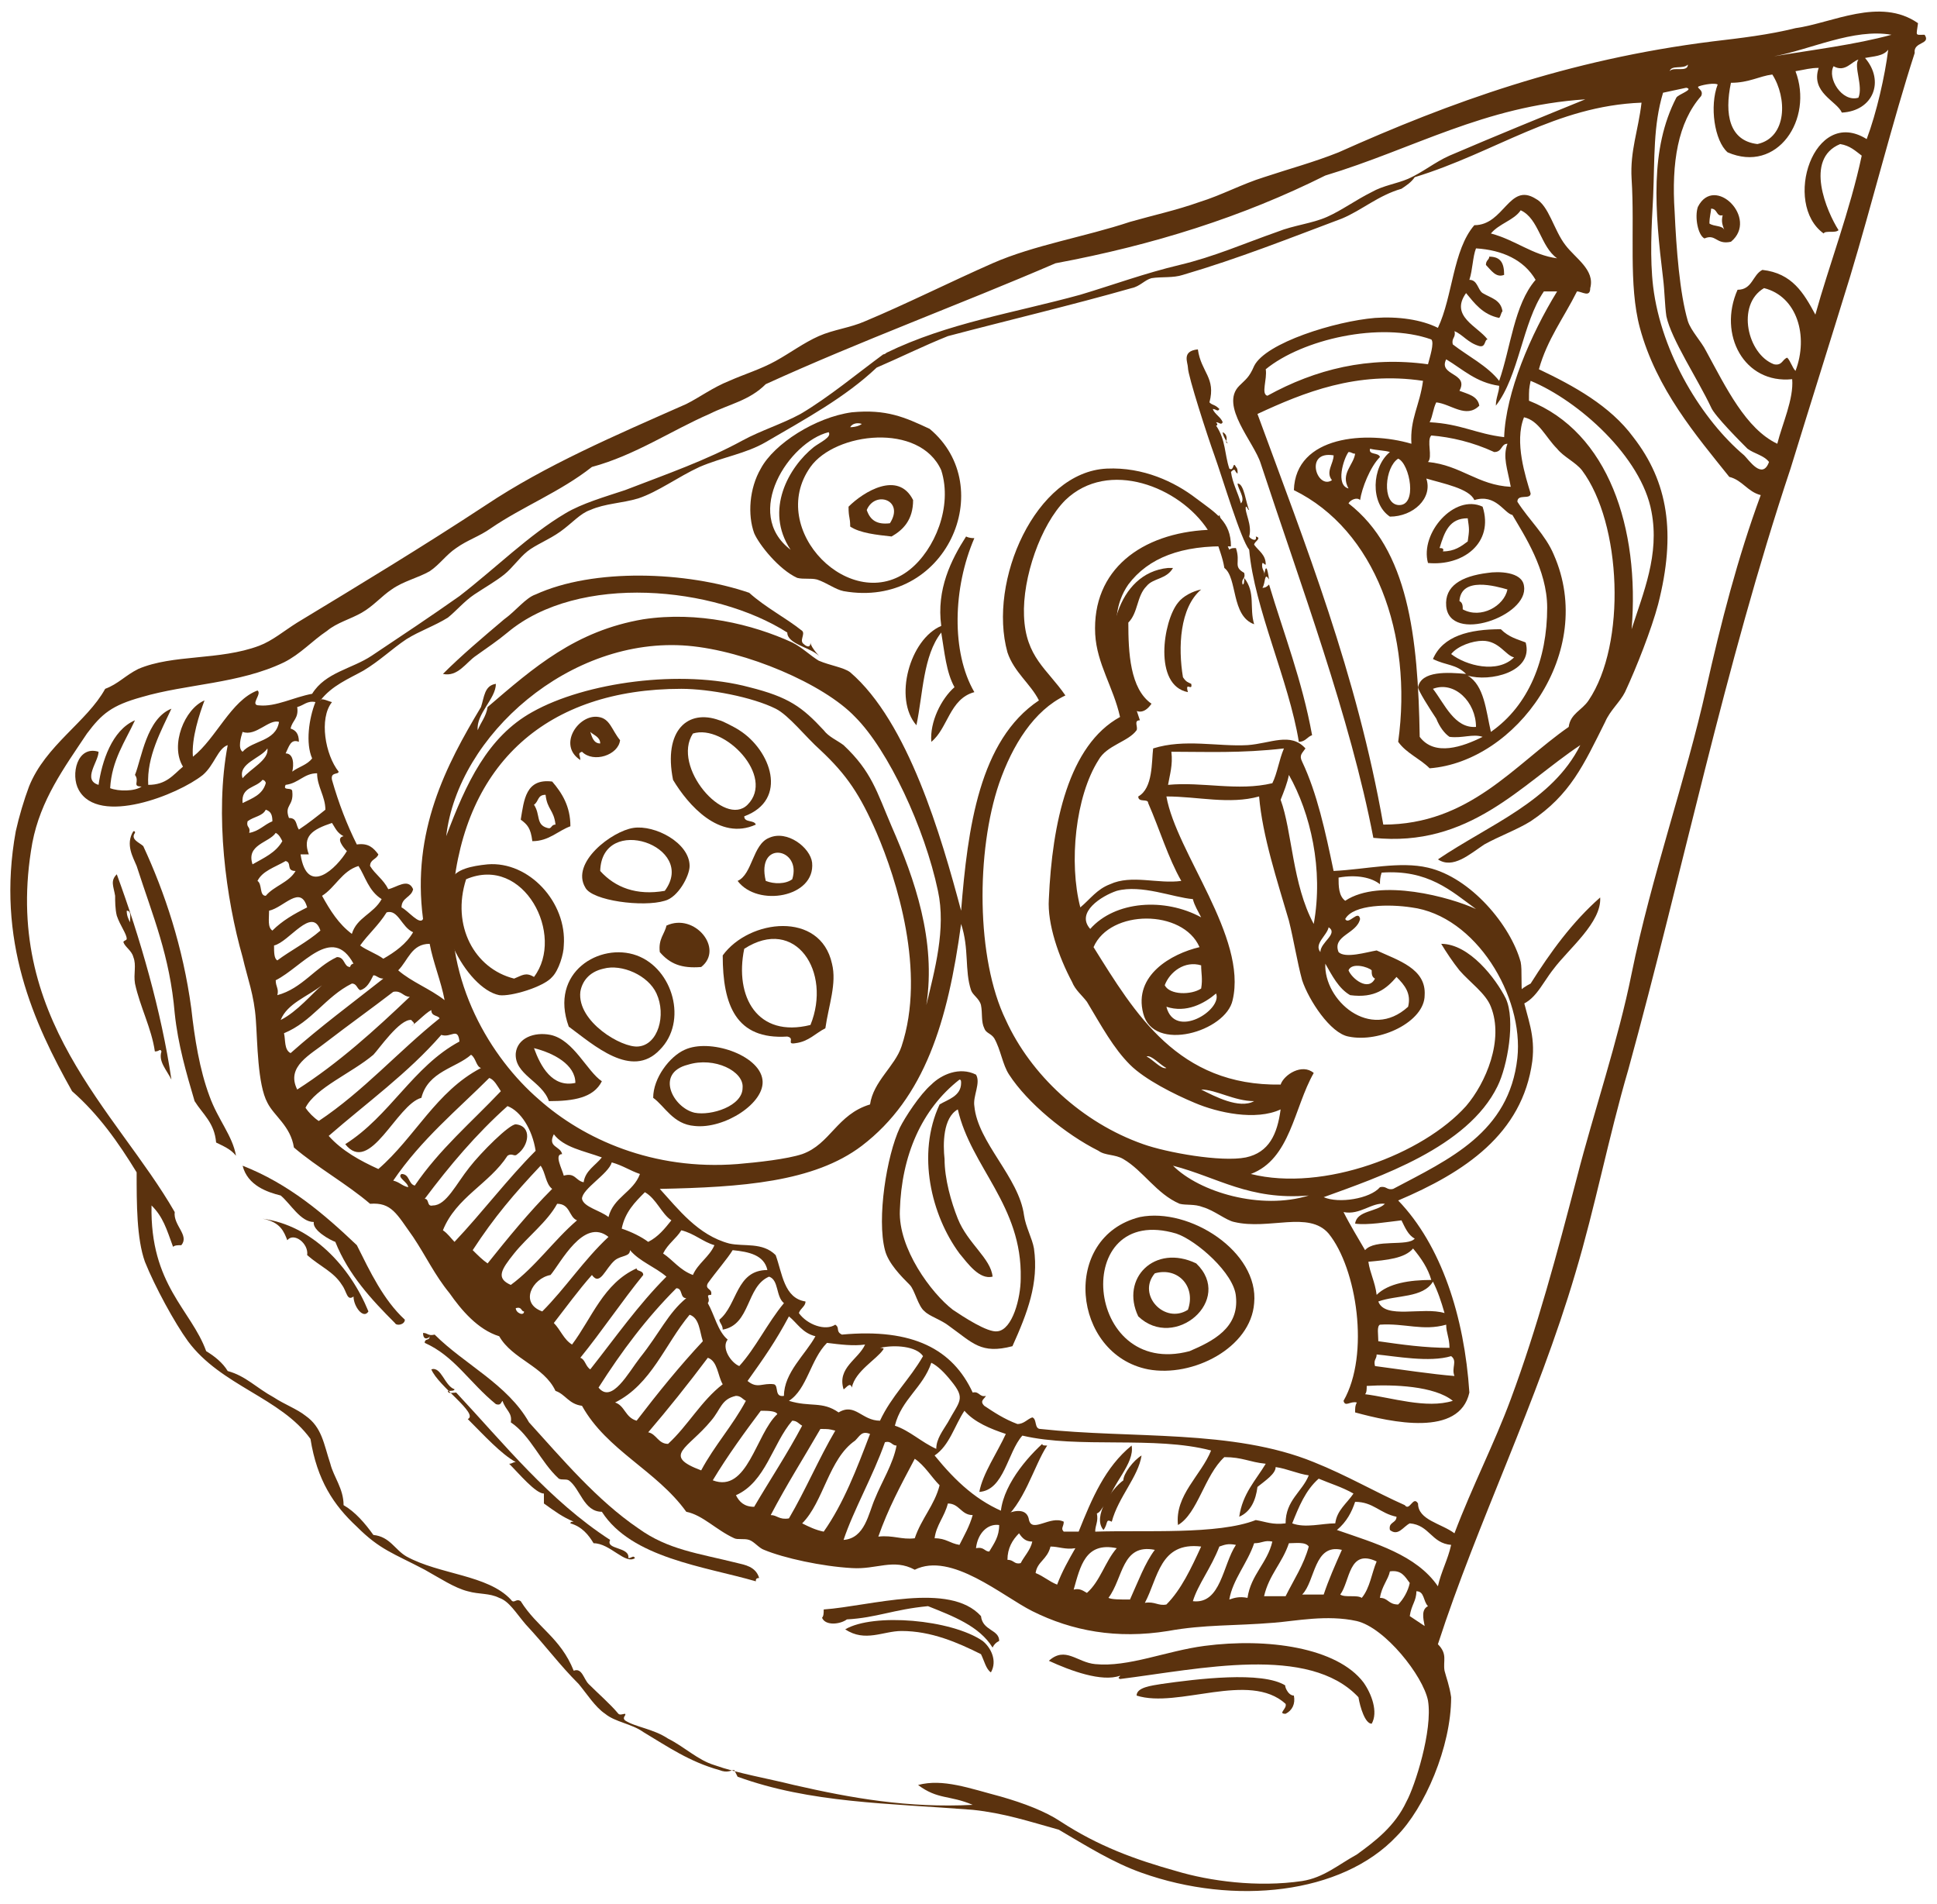 <svg width="117" height="115" viewBox="0 0 117 115" fill="none" xmlns="http://www.w3.org/2000/svg">
<path fill-rule="evenodd" clip-rule="evenodd" d="M14.654 70.4C17.454 71.5 19.554 73.3 21.554 75.2C22.354 76.8 23.154 78.5 24.454 79.7C24.454 80 23.954 80.1 23.854 79.9C22.454 78.5 21.054 77 20.254 75C19.954 74.9 18.854 74.3 18.954 73.8C18.154 73.8 17.554 72.7 16.954 72.2C16.154 72 14.954 71.6 14.654 70.4Z" fill="#5B320E"/>
<path fill-rule="evenodd" clip-rule="evenodd" d="M21.354 78.3C20.954 78.6 20.954 78 20.654 77.6C20.154 76.8 19.354 76.5 18.554 75.8C18.654 75.1 17.754 74.4 17.354 74.9C17.154 74.4 16.954 73.8 15.854 73.6C18.854 74 21.154 76.5 22.254 79.2C21.954 79.7 21.354 78.9 21.354 78.3Z" fill="#5B320E"/>
<path fill-rule="evenodd" clip-rule="evenodd" d="M26.054 82.7C26.654 82.5 26.854 83.7 27.454 83.9C27.454 84 27.254 84 27.054 84C27.054 84.2 27.354 84.1 27.554 84.1C30.454 87.2 33.154 90.6 36.854 93C36.554 93.6 38.054 93.4 37.954 94.1C38.154 94.1 38.254 93.9 38.354 94.1C37.754 94.5 36.854 93.2 35.854 93.2C35.554 92.7 35.154 92.2 34.454 92C34.454 91.9 34.554 91.9 34.654 91.9C33.954 91.6 33.554 91.3 32.854 90.8C32.854 90.6 32.854 90.4 32.854 90.2C32.354 90.2 31.354 89 30.754 88.4C30.954 88.4 30.954 88.3 31.154 88.3C30.254 87.8 29.254 86.7 28.254 85.7C28.954 85.4 26.454 83.7 26.054 82.7Z" fill="#5B320E"/>
<path fill-rule="evenodd" clip-rule="evenodd" d="M63.354 100.3C64.354 99.4 65.054 100.4 66.154 100.5C68.154 100.7 70.454 99.7 72.754 99.4C76.554 98.9 80.754 99.5 82.354 101.6C82.854 102.3 83.254 103.4 82.854 104.1C82.454 104.1 82.154 103.1 82.054 102.5C79.054 99.3 72.454 100.8 67.654 101.4C67.454 101.3 67.654 101.3 67.654 101.2C66.554 101.6 64.654 100.9 63.354 100.3Z" fill="#5B320E"/>
<path fill-rule="evenodd" clip-rule="evenodd" d="M96.054 17.4C96.054 18 95.554 17.6 95.254 17.6C94.454 19.2 93.454 20.5 92.954 22.3C95.054 23.3 97.254 24.5 98.654 26.4C100.754 29.1 101.254 32.2 100.154 36.5C99.754 38 98.854 40.3 98.154 41.8C97.854 42.4 97.254 42.9 96.954 43.6C95.654 46.2 94.854 48 92.454 49.6C91.654 50.1 90.554 50.5 89.654 51C88.754 51.6 87.754 52.5 86.854 51.9C89.954 49.8 93.754 48.4 95.454 45C91.854 47.4 88.754 51.2 82.954 50.6C81.554 43.3 78.554 35.3 76.154 28C75.754 26.7 73.654 24.5 74.854 23.3C75.254 22.9 75.454 22.8 75.754 22.1C76.454 20.7 80.654 19.4 83.054 19.2C84.454 19.1 85.854 19.3 86.854 19.8C87.754 17.9 87.754 15.1 89.054 13.6C90.854 13.6 91.154 11 92.754 12C93.554 12.4 93.854 13.9 94.554 14.8C95.154 15.6 96.354 16.3 96.054 17.4ZM94.054 15.6C93.054 14.9 92.954 13.2 91.854 12.7C91.454 13.3 90.554 13.5 90.054 14.1C91.554 14.5 92.554 15.4 94.054 15.6ZM89.154 15C88.954 15.5 88.954 16.3 88.754 16.9C89.254 16.9 89.254 17.5 89.554 17.7C90.054 18 90.654 18.1 90.754 18.8C90.654 18.9 90.654 19.1 90.554 19.2C89.554 19 89.054 18.3 88.554 17.7C87.554 19.1 89.254 19.7 89.854 20.5C89.654 20.5 89.754 21 89.354 20.9C88.654 20.7 88.354 20.2 87.854 20C87.954 20.4 87.654 20.4 87.754 20.8C88.654 21.5 89.854 22.1 90.554 23C91.254 21 91.454 18.4 92.754 16.9C92.054 15.7 90.754 15.1 89.154 15ZM93.254 17.6C91.954 19.5 91.754 22.7 90.354 24.5C90.354 24 90.554 23.7 90.554 23.3C89.154 23.1 88.354 22.3 87.354 21.7C86.854 22.7 88.754 22.5 88.154 23.6C88.654 23.8 89.254 23.9 89.354 24.5C88.554 25.3 87.654 24.4 86.754 24.3C86.554 24.7 86.554 25.1 86.354 25.5C88.254 25.6 89.154 26.2 90.854 26.4C90.954 23.7 92.454 20.2 94.054 17.6C93.754 17.6 93.454 17.6 93.254 17.6ZM76.454 22.3C76.554 22.9 76.154 23.8 76.554 23.9C79.454 22.3 82.654 21.5 86.254 22C86.354 21.6 86.654 20.7 86.454 20.5C83.354 19.4 78.654 20.5 76.454 22.3ZM75.954 25C78.854 32.9 81.954 40.7 83.554 49.8C88.754 49.8 91.454 46.2 94.754 43.9C94.854 43.1 95.554 42.9 95.954 42.3C98.254 38.9 97.954 31.6 95.554 28.4C95.154 27.9 94.454 27.6 94.054 27.1C93.354 26.4 92.954 25.4 92.054 25.2C91.454 26.7 92.154 28.8 92.454 29.8C92.454 30.2 91.654 29.8 91.654 30.3C92.354 31.4 93.354 32.3 93.854 33.5C96.454 39.4 91.554 46 86.354 46.4C85.754 45.8 84.954 45.5 84.454 44.8C85.354 38.3 83.054 32 78.154 29.6C78.254 26.3 82.554 26 85.254 26.8C85.154 25.3 85.754 24.5 85.954 23C81.954 22.4 78.754 23.7 75.954 25ZM99.754 30.9C99.154 27.6 95.354 24.2 92.454 23C92.354 23.5 92.354 23.5 92.354 24.2C97.154 26.1 99.054 31.9 98.554 38C99.254 35.8 100.254 33.5 99.754 30.9ZM86.454 26.3C86.154 26.6 86.554 27.6 86.254 27.9C88.254 28.1 89.254 29.3 91.254 29.4C91.054 28.3 90.754 27.6 91.054 26.8C90.654 26.8 90.754 27.3 90.254 27.3C88.954 26.7 87.654 26.4 86.454 26.3ZM93.454 36.7C93.454 34.4 92.054 32.3 91.354 31.1C90.854 31 90.354 29.8 89.054 30.2C88.754 29.5 87.154 29.2 86.154 28.9C86.554 30.1 85.354 31.2 83.954 31.2C82.754 30.4 82.854 28.2 83.954 27.3C83.654 27.2 83.154 27.2 82.754 27.1C82.654 27.5 83.254 27.3 83.354 27.6C82.754 28.2 82.254 29.5 82.154 30.2C81.954 30 81.554 30.2 81.454 30.4C85.054 33.2 85.654 38.4 85.754 44.5C86.654 45.7 88.354 45.1 89.554 44.5C88.954 44.3 88.354 44.6 87.554 44.5C87.254 44.3 86.954 43.9 86.754 43.4C86.354 42.8 85.654 41.7 85.654 41.5C85.854 40.5 87.454 40.6 88.554 40.7C87.954 40.1 87.354 40.2 86.554 39.8C87.154 38.4 88.754 38 90.654 38C91.154 38.5 91.654 38.6 92.154 38.8C92.654 40.6 89.954 41.2 88.654 40.8C89.654 41.4 89.754 42.9 90.054 44.2C92.354 42.6 93.454 39.8 93.454 36.7ZM81.454 29.5C80.954 28.6 81.754 28.1 81.854 27.4C81.654 27.4 81.654 27.3 81.454 27.3C81.154 27.7 80.654 29.3 81.454 29.5ZM80.454 29C80.054 28.5 80.554 28 80.554 27.5C78.754 27.2 79.554 29.6 80.454 29ZM84.454 30.5C85.654 30.6 85.154 28 84.454 27.7C83.654 28.2 83.454 30.4 84.454 30.5ZM89.554 38.7C88.954 38.7 88.054 39 87.654 39.5C88.554 40.2 90.454 40.7 91.454 39.7C90.954 39.6 90.554 38.7 89.554 38.7ZM86.554 41.6C87.254 42.5 87.854 44 89.154 43.9C89.154 42.4 87.854 41.1 86.554 41.6Z" fill="#5B320E"/>
<path fill-rule="evenodd" clip-rule="evenodd" d="M56.154 25.9C60.354 29.4 57.154 36.8 50.954 35.7C50.454 35.6 49.954 35.2 49.354 35C48.954 34.9 48.554 35 48.154 34.9C47.054 34.4 45.854 32.9 45.554 32.2C45.154 31.1 45.254 29.5 45.954 28.3C46.754 26.8 49.254 25.2 51.454 24.9C53.554 24.7 54.654 25.2 56.154 25.9ZM51.354 25.8C51.654 25.8 51.954 25.7 52.054 25.6C51.754 25.5 51.454 25.6 51.354 25.8ZM47.754 33.2C46.154 30.8 47.654 28.2 49.154 27C49.554 26.7 50.254 26.4 50.054 26.1C47.654 26.7 44.854 31 47.754 33.2ZM48.954 28.2C46.254 32 51.454 37.2 54.954 34.4C56.454 33.2 57.554 30.6 56.854 28.4C55.554 25.5 50.454 26.1 48.954 28.2Z" fill="#5B320E"/>
<path fill-rule="evenodd" clip-rule="evenodd" d="M8.054 50.2C8.154 50.2 8.154 50.2 8.154 50.3C7.854 50.7 8.454 50.9 8.654 51.1C9.954 53.9 11.054 57.2 11.554 60.9C11.754 62.7 12.054 64.6 12.654 66.2C13.154 67.6 14.054 68.6 14.254 69.8C13.954 69.4 13.454 69.2 13.054 69C12.954 67.8 12.254 67.3 11.754 66.5C11.254 64.8 10.754 63.1 10.554 61.2C10.254 57.7 9.254 55.4 8.254 52.3C8.054 51.8 7.554 51 8.054 50.2Z" fill="#5B320E"/>
<path fill-rule="evenodd" clip-rule="evenodd" d="M115.853 1.4C115.753 2.2 115.653 2.1 116.253 2.1C116.653 2.7 115.553 2.5 115.653 3.2C114.353 7.2 113.053 12.4 111.753 16.7C110.553 20.6 109.353 24.4 108.153 28.3C104.153 40.3 101.653 52.6 98.353 64.6C97.153 68.7 96.353 72.9 95.153 76.9C92.853 84.7 89.254 91.9 86.853 99.3C87.454 99.9 87.153 100.3 87.254 100.9C87.353 101.3 87.553 101.8 87.653 102.5C87.653 105.5 86.053 109.2 84.353 110.9C81.053 114.4 74.553 115.1 68.954 113.1C67.254 112.5 65.653 111.5 63.953 110.5C62.154 110 60.654 109.5 58.754 109.3C53.654 108.9 48.953 108.9 44.553 107.3L44.353 106.9C44.154 106.9 43.953 107.1 43.453 106.9C41.654 106.4 40.353 105.5 38.853 104.6C38.154 104.1 37.154 104 36.553 103.5C35.953 103.1 35.453 102.3 34.953 101.7C33.754 100.5 33.053 99.5 31.753 98.1C31.154 97.4 30.753 96.7 30.154 96.5C29.553 96.2 28.953 96.3 28.253 96.1C27.453 95.9 26.553 95.3 25.654 94.8C23.753 93.8 22.953 93.6 21.553 92.2C20.154 90.9 19.154 89.4 18.753 86.9C16.953 84.4 13.354 83.7 11.354 81C10.553 79.9 9.353 77.7 8.753 76.2C8.253 74.8 8.253 72.7 8.253 70.8C7.153 69 5.953 67.3 4.353 65.9C2.053 61.8 -0.247 56.8 0.953 50.2C1.153 49.3 1.453 48.3 1.753 47.5C2.753 45 5.253 43.6 6.353 41.6C7.153 41.3 7.553 40.8 8.353 40.4C10.454 39.5 13.254 39.9 15.653 39C16.453 38.7 17.154 38.1 17.953 37.6C21.753 35.3 25.553 33 29.354 30.5C32.953 28.1 37.154 26.3 41.453 24.4C42.254 24 43.053 23.4 44.053 23C44.953 22.6 45.953 22.3 46.853 21.8C47.754 21.3 48.553 20.7 49.453 20.3C50.353 19.9 51.353 19.8 52.254 19.4C54.654 18.4 57.453 17 59.953 15.9C62.453 14.8 65.553 14.3 68.254 13.4C69.653 13 71.053 12.7 72.454 12.2C73.754 11.8 75.053 11.1 76.353 10.7C77.853 10.2 79.353 9.8 80.853 9.2C87.553 6.2 94.653 3.6 103.453 2.5C105.153 2.3 106.853 2.1 108.453 1.7C110.653 1.4 113.553 -0.2 115.853 1.4ZM80.053 10.6C75.053 13.1 69.653 14.8 63.754 15.9C57.953 18.4 51.953 20.6 46.254 23.2C45.254 24.2 44.053 24.4 42.853 25C40.553 26 38.353 27.5 35.754 28.2C33.853 29.7 31.553 30.6 29.654 31.9C28.953 32.4 28.253 32.6 27.553 33.1C26.953 33.5 26.553 34.1 25.953 34.5C25.253 34.9 24.354 35.1 23.654 35.6C23.053 36 22.553 36.6 21.854 37C21.154 37.4 20.354 37.6 19.753 38.1C18.854 38.7 18.154 39.5 17.154 40C14.454 41.3 11.254 41.3 8.553 42.1C6.753 42.6 6.153 43.1 5.253 44.3C3.853 46.4 2.453 48.3 1.953 50.9C0.053 61.5 7.053 67.1 10.553 73.2C10.454 74 11.454 74.6 10.954 75.2C10.754 75.2 10.553 75.2 10.454 75.3C10.053 74.2 9.853 73.5 9.153 72.8C9.053 77.6 11.553 79.1 12.454 81.6C12.954 81.9 13.454 82.3 13.754 82.8C14.854 83.1 15.454 83.8 16.553 84.4C17.154 84.8 17.953 85.1 18.453 85.5C19.453 86.2 19.553 87.2 19.953 88.4C20.154 89.2 20.753 89.9 20.753 90.9C21.453 91.3 22.053 92 22.553 92.7C23.553 92.8 23.854 93.6 24.553 94C26.553 95.1 29.453 95.1 30.854 96.6C31.053 96.9 31.154 96.5 31.453 96.7C32.453 98.3 33.853 98.9 34.654 100.9C35.154 100.7 35.254 101.4 35.553 101.7C36.154 102.3 36.853 102.9 37.353 103.5C37.453 103.6 37.654 103.5 37.754 103.5C37.853 103.6 37.553 103.7 37.754 103.9C38.353 104.3 39.453 104.4 40.353 105C41.353 105.5 42.154 106.3 43.154 106.6C44.553 107.1 46.353 107.4 47.953 107.8C51.453 108.6 54.853 109.2 58.754 109C57.353 108.4 56.654 108.7 55.453 107.8C56.953 107.4 58.553 108 60.453 108.5C61.853 108.9 63.154 109.4 64.053 110C66.353 111.5 68.553 112.3 71.053 113C73.053 113.6 75.954 114 78.653 113.6C79.954 113.4 80.853 112.6 81.954 112C83.053 111.2 84.254 110.3 84.954 108.8C85.454 107.9 86.553 104.5 86.254 102.7C85.954 101.2 83.653 98.3 81.954 97.9C80.153 97.5 78.254 97.9 76.954 98C74.553 98.2 72.754 98.1 70.553 98.5C67.454 99 64.754 98.5 62.353 97.3C60.553 96.4 57.453 93.7 55.254 94.8C53.953 94.1 52.953 94.8 51.453 94.7C49.654 94.6 47.353 94.1 46.154 93.6C45.853 93.5 45.553 93.1 45.254 93C44.953 92.9 44.553 93 44.353 92.9C43.254 92.4 42.453 91.5 41.453 91.3C39.654 88.8 36.654 87.6 35.154 84.9C34.353 84.8 34.154 84.2 33.553 84C32.853 82.5 30.953 82.1 30.154 80.7C28.854 80.3 27.854 79.1 27.154 78.1C26.253 77 25.753 75.9 24.953 74.7C23.953 73.3 23.654 72.6 22.354 72.7C20.953 71.5 19.154 70.5 17.753 69.3C17.553 68 16.553 67.4 16.154 66.6C15.553 65.5 15.553 62.9 15.454 61.6C15.354 60.1 14.954 59.1 14.653 57.8C13.653 54.3 12.954 49.2 13.754 45C13.153 45.2 12.954 46.2 12.254 46.8C10.754 48 5.953 49.9 4.753 47.7C4.253 46.8 4.653 45 5.953 45.4C5.953 46 4.953 47.1 5.953 47.4C6.153 46 6.753 44.1 8.153 43.5C7.553 44.8 6.753 45.9 6.653 47.6C7.153 47.8 8.153 47.8 8.553 47.5C7.953 47.5 8.453 47.2 8.153 46.8C8.553 45.8 8.853 43.4 10.354 42.8C9.753 44.1 8.853 45.7 8.953 47.4C10.053 47.4 10.454 46.8 11.053 46.3C10.254 45 11.153 42.8 12.354 42.3C12.053 43.1 11.553 44.6 11.653 45.7C13.053 44.6 13.954 42.3 15.553 41.7C15.854 41.9 15.053 42.6 15.653 42.6C16.654 42.7 17.753 42.1 18.854 41.9C19.654 40.6 21.253 40.4 22.453 39.6C24.253 38.4 26.053 37.2 27.753 36C29.953 34.3 31.953 32.3 34.154 31C35.154 30.4 36.553 30 37.754 29.6C40.353 28.6 42.654 27.8 44.853 26.6C45.953 26 47.254 25.6 48.353 25C50.053 24 51.853 22.5 53.353 21.4C53.453 21.4 53.553 21.3 53.553 21.3C57.254 19.5 61.254 18.9 65.254 17.8C67.254 17.2 69.153 16.5 71.254 16C73.353 15.5 75.153 14.7 77.153 14C78.153 13.6 79.254 13.5 80.153 13.1C81.053 12.7 81.853 12.1 82.853 11.6C83.553 11.2 84.353 11.1 85.053 10.8C85.954 10.4 86.653 9.8 87.553 9.4C90.353 8.2 93.053 7.1 95.754 6C89.653 6.4 85.353 9 80.053 10.6ZM107.153 3.4C109.553 3 112.053 2.7 114.253 2.1C111.953 1.7 109.353 3 107.153 3.4ZM112.653 3.5C113.853 4.9 113.153 6.7 111.253 6.8C110.953 6.1 109.353 5.6 109.853 4.1C109.353 4.1 109.053 4.2 108.453 4.3C109.553 7.2 107.353 10.5 104.353 9.2C103.553 8.5 103.253 6.4 103.753 5.1C103.553 5 102.953 5.1 102.653 5.2C102.353 5.3 102.953 5.4 102.753 5.8C101.353 7.4 100.953 9.8 101.153 12.8C101.253 15 101.453 17.7 101.953 19.4C102.153 20 102.753 20.6 103.053 21.2C104.253 23.4 105.453 25.9 107.353 26.8C107.653 25.6 108.353 24.1 108.253 22.9C105.353 23.2 103.753 20.2 104.953 17.5C105.853 17.5 105.853 16.6 106.453 16.3C108.253 16.5 108.953 17.7 109.653 19C110.453 16.1 111.753 12.7 112.453 9.4C112.053 9.1 111.753 8.8 111.153 8.7C108.953 9.6 110.353 12.8 111.053 13.9C110.853 14.1 110.253 13.9 110.153 14.1C107.653 12.3 109.553 6.4 112.753 8.4C113.353 6.8 113.853 4.6 114.053 3C113.753 3.4 113.153 3.4 112.653 3.5ZM110.753 4C110.353 4.7 111.253 6.2 112.253 5.9C112.553 5.2 111.953 4 112.253 3.6C111.853 3.7 111.453 4.4 110.753 4ZM100.853 4.3C101.053 4 101.953 4.4 101.953 3.9C101.653 4.2 100.953 3.9 100.853 4.3ZM104.553 5C104.153 6.9 104.453 8.5 106.153 8.7C107.953 8.3 107.953 5.9 107.053 4.5C106.253 4.6 105.653 5 104.553 5ZM100.453 5.6C99.853 7.6 99.954 9.5 99.853 11.9C99.754 13.7 99.653 15.6 99.853 17.3C100.353 21.4 102.853 25.4 105.353 27.5C105.653 27.8 106.453 29 106.853 27.9C106.553 27.5 105.953 27.4 105.553 27.1C105.153 26.7 103.553 25.1 103.353 24.6C102.553 22.9 100.953 20.5 100.653 19.1C100.553 18.4 100.553 17.6 100.453 16.8C99.954 12.7 99.653 9 101.253 5.9C101.353 5.7 102.353 5.4 101.853 5.3C101.353 5.4 100.953 5.5 100.453 5.6ZM85.454 10.7C85.254 11 84.954 11.2 84.653 11.4C83.254 11.8 82.254 12.7 81.053 13.2C77.853 14.4 74.853 15.6 71.454 16.6C70.853 16.8 70.153 16.7 69.553 16.8C69.153 16.9 68.853 17.3 68.353 17.4C64.853 18.4 60.654 19.4 57.254 20.3C55.754 20.9 54.353 21.6 52.953 22.2C51.053 24 48.654 25.3 46.254 26.7C45.053 27.4 43.654 27.6 42.254 28.2C40.953 28.8 39.754 29.7 38.553 30.1C37.553 30.4 36.553 30.4 35.654 30.8C35.053 31 34.553 31.6 33.853 32.1C33.154 32.6 32.353 32.9 31.854 33.3C31.354 33.7 30.953 34.3 30.453 34.7C29.953 35.1 29.253 35.5 28.654 35.9C28.053 36.3 27.553 36.9 27.053 37.3C26.253 37.8 25.354 38.1 24.553 38.6C23.654 39.2 22.953 39.9 21.953 40.5C21.053 41 20.053 41.4 19.354 42.3C19.354 42.1 19.953 42.4 20.053 42.4C19.253 43.4 19.654 45.6 20.453 46.6C20.453 46.8 19.953 46.6 20.053 47.1C20.453 48.5 20.953 49.8 21.553 51C22.253 50.9 22.553 51.2 22.854 51.6C22.753 51.9 22.354 51.9 22.354 52.3C22.654 52.8 23.154 53.1 23.453 53.7C23.953 53.6 24.654 53 24.953 53.7C24.854 54.2 24.253 54.2 24.253 54.8C24.654 55 25.354 55.9 25.553 55.5C24.854 50.2 26.953 46.2 29.053 42.7C29.253 42.1 29.253 41.4 29.953 41.3C29.953 42.2 28.753 43.1 28.854 44.1C29.053 43.6 29.354 43.3 29.453 42.7C32.254 40.3 34.754 38.1 38.853 37.4C42.154 36.9 45.453 37.7 47.853 38.8C48.453 39.1 48.953 39.6 49.453 39.9C50.154 40.2 50.953 40.3 51.353 40.6C54.853 43.6 56.853 50.5 58.053 55C58.453 50 59.154 44.7 62.754 42.3C62.254 41.3 61.254 40.6 60.853 39.4C59.654 35.1 62.553 28.5 66.853 28.3C69.053 28.2 70.954 29.1 72.254 30.1C73.454 31 74.353 31.5 74.353 33C71.353 32.9 69.353 33.7 68.153 35.3C66.553 37.6 67.954 40.7 68.853 43.5C68.454 43.5 68.754 43.9 68.653 44.1C68.153 44.8 66.853 45 66.353 45.9C64.954 48.1 64.553 52.1 65.254 54.8C65.853 54.3 66.254 53.7 67.053 53.4C68.353 52.8 69.954 53.4 71.353 53.2C70.553 51.8 70.053 50.1 69.353 48.5C69.353 48.2 68.754 48.5 68.754 48.1C69.653 47.6 69.553 46 69.653 45.2C71.553 44.6 73.553 45.1 75.353 45C76.754 44.9 77.954 44.2 78.853 45.2C78.653 45.5 78.454 45.6 78.653 46C79.553 47.9 80.053 50.2 80.553 52.6C82.553 52.5 84.553 52 86.254 52.4C88.853 53 91.254 55.9 91.853 58.1C91.954 58.6 91.853 59.5 91.954 60.1C92.254 61.5 92.754 62.5 92.553 64.1C91.954 68.5 88.454 70.8 84.454 72.5C87.053 75.2 88.454 79.5 88.754 84.1C88.153 86.8 84.053 85.9 81.853 85.3C81.853 85 81.853 84.9 81.954 84.7C81.553 84.6 81.254 85 81.153 84.6C82.754 81.8 81.954 76.6 80.254 74.5C79.053 73.1 76.653 74.3 74.553 73.8C74.053 73.7 73.353 73.1 72.653 72.9C72.153 72.7 71.653 72.8 71.254 72.7C69.853 72.1 69.053 70.7 67.853 70C67.353 69.7 66.754 69.8 66.353 69.5C64.353 68.5 62.053 66.6 60.953 64.9C60.553 64.3 60.453 63.4 60.053 62.7C59.853 62.4 59.553 62.4 59.453 62.1C59.254 61.7 59.353 61.2 59.254 60.7C59.154 60.3 58.754 60.1 58.654 59.8C58.254 58.6 58.553 57.3 58.053 55.8C57.254 61.7 55.853 66.3 52.053 69.2C49.154 71.4 44.754 71.7 39.853 71.8C40.953 73 42.154 74.6 44.053 75.1C44.953 75.3 46.053 75 46.853 75.8C47.254 76.9 47.353 78.4 48.654 78.6C48.654 78.9 48.353 79 48.254 79.3C48.754 80 49.853 80.4 50.453 80C50.754 80.2 50.453 80.4 50.853 80.6C55.154 80.2 57.553 81.5 58.754 84.1C59.154 84 59.154 84.4 59.553 84.3C59.453 84.5 59.154 84.6 59.453 84.9C60.053 85.3 60.654 85.7 61.453 86C61.853 86 62.053 85.7 62.353 85.6C62.654 85.7 62.453 86.3 62.853 86.3C68.353 86.9 74.454 86.3 79.353 88.3C81.353 89.1 83.053 90.1 84.853 90.9C85.153 91.3 85.353 90.3 85.653 90.8C85.653 91.8 87.053 92 87.853 92.6C88.954 89.7 90.254 87.2 91.254 84.5C92.853 80.2 94.053 75.7 95.254 71.1C96.254 67.2 97.754 62.8 98.553 58.8C99.754 52.9 101.853 47 103.053 41.6C103.953 37.6 104.953 33.7 106.353 29.9C105.553 29.7 105.253 29 104.453 28.8C102.453 26.3 100.053 23.5 99.053 19.8C98.353 17.2 98.754 13.9 98.553 10.8C98.454 9.1 98.954 7.9 99.153 6.2C93.954 6.4 90.353 9.2 85.454 10.7ZM106.553 17.4C104.853 18.4 105.553 21.4 107.153 22C107.653 22.1 107.653 21.7 107.953 21.6C108.153 21.8 108.253 22.2 108.453 22.4C109.253 20.3 108.553 17.9 106.553 17.4ZM64.353 30.2C62.853 31.7 61.754 34.9 61.853 37.2C61.953 39.7 63.254 40.4 64.353 42C62.453 42.9 61.154 45 60.353 47.3C58.953 51.4 58.953 57.9 60.754 61.6C62.254 64.9 65.353 67.8 69.053 69.1C70.454 69.6 73.754 70.2 75.254 69.9C76.653 69.6 77.153 68.5 77.353 67C75.853 67.7 73.553 67.2 72.153 66.6C70.954 66.1 69.153 65.2 68.254 64.3C67.254 63.3 66.553 62 65.653 60.5C65.353 60.1 64.954 59.8 64.754 59.3C63.953 57.8 63.254 55.8 63.353 54.3C63.553 49.7 64.553 45 67.653 43.3C67.254 41.5 66.254 40.1 66.153 38.3C65.954 34.4 68.954 32.2 72.954 32C71.254 29.4 66.954 27.7 64.353 30.2ZM32.154 43C35.353 41.2 41.154 40.4 45.254 41.5C47.654 42.1 48.453 42.7 49.754 44.1C50.053 44.5 50.553 44.7 50.953 45C52.654 46.6 52.953 47.8 53.853 49.9C55.254 53.1 56.553 56.8 55.953 60.7C56.453 58.6 57.154 56.1 56.654 53.8C55.853 50 53.654 45.3 51.654 43.3C49.754 41.3 45.053 39.3 41.553 39C34.453 38.4 27.654 44.4 26.953 50.5C28.154 47.3 29.453 44.5 32.154 43ZM54.453 63.2C55.953 58.7 54.154 53.1 52.953 50.3C51.953 48 51.154 46.8 49.553 45.3C48.654 44.5 47.654 43.2 46.853 42.8C45.453 42.1 42.853 41.6 41.154 41.6C33.053 41.6 28.053 46.1 27.354 54C26.854 59.3 29.654 63.9 32.553 66.4C35.254 68.8 39.453 70.7 44.553 70.3C45.754 70.2 47.553 70 48.453 69.7C50.154 69.1 50.553 67.3 52.553 66.7C52.754 65.3 54.053 64.4 54.453 63.2ZM17.953 42.7C18.053 43.4 17.654 43.5 17.553 44C17.854 44.1 18.053 44.3 18.053 44.8C17.553 44.6 17.453 45.1 17.253 45.5C17.753 45.5 17.753 46.2 17.654 46.6C18.053 46.3 18.553 46.2 18.854 45.8C18.453 44.9 18.654 43.4 19.053 42.4C18.553 42.3 18.354 42.6 17.953 42.7ZM14.653 44.2C14.553 44.5 14.354 45.2 14.653 45.4C15.254 44.7 16.654 44.8 16.854 43.6C16.253 43.4 15.454 44.5 14.653 44.2ZM70.754 45.4C70.853 46.2 70.653 46.8 70.553 47.4C72.653 47.2 74.754 47.8 76.853 47.3C77.153 46.7 77.254 45.9 77.553 45.2C74.954 45.5 72.853 45.4 70.754 45.4ZM14.653 47C15.153 46.4 16.253 45.9 16.154 45.2C15.754 45.8 14.354 46.1 14.653 47ZM17.253 47.4C17.053 47.8 17.654 47.5 17.654 47.8C17.753 48.7 17.154 48.6 17.453 49.4C17.953 49.4 17.854 49.8 18.053 50.1C18.654 49.7 19.154 49.3 19.654 48.9C19.654 48.1 19.154 47.5 19.154 46.7C18.354 46.7 18.053 47.3 17.253 47.4ZM77.353 48.3C78.053 50.2 78.053 53.4 79.353 55.8C79.954 52.5 79.153 49.1 77.853 46.8C77.754 47.3 77.553 47.8 77.353 48.3ZM14.653 48.5C15.254 48.2 15.854 48 16.053 47.3C16.053 47.2 15.954 47.1 15.854 47.1C15.454 47.6 14.553 47.5 14.653 48.5ZM74.454 60.4C74.053 62.3 69.653 63.6 69.053 61.2C68.454 58.9 70.754 57.6 72.454 57.2C71.454 54.9 67.053 54.9 66.053 57.2C68.553 61.2 71.153 65.6 77.353 65.5C77.553 64.9 78.653 64.2 79.353 64.8C78.153 66.9 77.954 70 75.553 70.9C79.954 72 85.954 69.7 88.553 66.8C89.754 65.4 90.853 62.8 90.053 60.8C89.754 60 88.754 59.3 88.153 58.6C87.754 58.1 87.353 57.5 87.053 57C88.754 57 90.353 59.1 90.954 60.3C91.553 61.6 91.053 64.4 90.454 65.6C88.653 69.3 83.254 71.1 79.954 72.3C80.853 72.7 82.754 72.4 83.353 71.7C83.754 71.6 83.754 71.9 84.153 71.8C87.553 70 91.153 68.4 91.653 63.9C92.053 60.2 89.153 55.3 85.254 54.8C83.954 54.6 81.754 54.6 81.254 55.5C81.454 55.9 82.053 54.9 82.153 55.5C81.954 56.4 80.454 56.5 80.853 57.5C81.254 57.9 82.553 57.5 83.153 57.4C84.454 58 86.153 58.5 86.053 60.1C86.053 61.7 83.353 63 81.454 62.6C80.353 62.4 79.053 60.4 78.653 59.2C78.353 58.1 78.153 56.8 77.853 55.6C77.153 53.2 76.254 50.5 76.053 48.1C74.254 48.6 72.353 48.1 70.454 48.1C71.053 51.5 75.353 56.6 74.454 60.4ZM14.954 49.6C14.854 50 15.153 49.9 15.053 50.3C15.653 50.2 15.954 49.8 16.453 49.6C16.453 49.2 16.354 49 16.053 48.9C15.854 49.3 15.354 49.3 14.954 49.6ZM20.053 49.7C18.854 50.1 18.253 50.5 18.654 51.6C18.453 51.6 18.354 51.6 18.154 51.6C18.553 54.2 20.354 52.4 20.953 51.4C20.753 51.2 20.253 50.6 20.753 50.5C20.354 50.3 20.253 50 20.053 49.7ZM15.254 52.2C15.954 51.8 16.654 51.5 17.053 50.8C16.953 50.6 16.854 50.4 16.654 50.3C16.253 50.9 14.854 51 15.254 52.2ZM15.553 53.2C15.854 53.4 15.653 54.1 16.053 54.1C16.553 53.5 17.453 53.3 17.854 52.6C17.253 52.6 17.654 52.1 17.253 52C16.553 52.4 15.854 52.6 15.553 53.2ZM21.654 52.3C20.654 52.6 20.253 53.6 19.453 54.1C19.953 55 20.453 55.8 21.253 56.4C21.553 55.4 22.553 55.2 23.053 54.3C22.253 53.8 22.053 52.9 21.654 52.3ZM83.353 53.4C82.853 53 81.954 52.8 80.853 53C80.853 53.5 80.853 54.1 81.254 54.4C83.353 53 87.653 54.2 89.153 54.9C87.653 53.8 86.254 52.5 83.454 52.7C83.353 53 83.353 53.2 83.353 53.4ZM72.053 54.3C70.853 54.2 68.954 53.4 67.454 53.8C66.553 54.1 64.954 55.1 65.853 56.1C67.353 54.4 70.353 54.2 72.553 55.4C72.353 55 72.153 54.7 72.053 54.3ZM16.253 55C16.253 55.5 16.154 56 16.453 56.2C17.053 55.6 17.753 55.2 18.553 54.8C18.154 53.4 17.154 54.8 16.253 55ZM23.354 55.1C22.854 55.9 22.253 56.4 21.753 57.1C22.154 57.4 22.753 57.6 23.154 57.9C23.854 57.5 24.553 57 24.953 56.3C24.253 56 24.053 54.9 23.354 55.1ZM16.553 57.1C16.553 57.5 16.553 57.9 16.753 58C17.553 57.4 18.553 56.9 19.354 56.2C18.854 54.7 17.453 56.9 16.553 57.1ZM79.754 57.5C79.754 56.9 80.853 56.4 80.254 56C80.153 56.5 79.353 57 79.754 57.5ZM16.654 59.2C16.654 59.6 16.854 59.7 16.753 60.1C18.253 59.7 19.053 58.4 20.354 57.8C20.854 57.8 20.753 58.4 21.154 58.4C21.154 58.3 21.253 58.2 21.354 58.2C20.053 55.8 18.253 58.4 16.654 59.2ZM24.053 58.6C24.854 59.3 25.953 59.7 26.854 60.4C26.654 59.3 26.154 58.1 25.953 57C24.854 57 24.654 58 24.053 58.6ZM70.353 59.5C70.653 60.1 71.954 60.1 72.553 59.7C72.653 59.1 72.553 58.8 72.553 58.3C71.553 58 70.653 58.7 70.353 59.5ZM85.053 60.8C85.254 60 84.853 59.5 84.353 59C83.754 59.7 83.053 60.3 81.553 60.1C80.853 59.7 80.454 58.9 80.053 58.2C79.954 60.4 82.754 62.9 85.053 60.8ZM81.454 58.6C81.653 59.1 82.653 59.9 83.053 59.1C82.853 59 82.853 58.8 82.853 58.6C82.653 58.4 81.653 58.1 81.454 58.6ZM21.753 59.8C21.553 59.7 21.553 59.4 21.253 59.4C19.654 60.2 18.854 61.7 17.154 62.4C17.253 62.8 17.154 63.4 17.553 63.6C19.354 62 21.253 60.6 23.154 59.1C22.854 59.1 22.753 58.9 22.553 58.9C22.354 59.3 22.154 59.7 21.753 59.8ZM16.953 61.6C17.953 61.1 18.854 60 19.453 59.5C18.553 60.2 17.354 60.6 16.953 61.6ZM23.753 59.9C22.453 60.9 21.053 61.9 19.753 62.9C18.753 63.7 17.253 64.4 17.953 65.8C20.453 64.2 22.654 62.2 24.753 60.2C24.354 60.2 24.253 59.8 23.753 59.9ZM73.454 60C72.754 60.6 71.653 61.2 70.454 60.8C70.954 62.8 73.853 61 73.454 60ZM24.753 62C25.253 61.8 24.854 61.7 24.854 61.6C24.154 61.5 22.854 63.4 22.553 63.7C21.253 64.8 19.053 65.7 18.453 66.9C18.654 67.2 18.953 67.5 19.253 67.7C21.953 65.9 24.053 63.5 26.553 61.5C26.453 61.3 26.053 61.4 26.053 61C25.654 61.2 25.053 61.9 24.753 62ZM26.654 62.5C24.654 64.8 22.154 66.6 19.854 68.6C20.654 69.5 21.753 70.1 22.854 70.6C25.053 68.7 26.354 65.9 29.053 64.5C28.753 64.4 28.753 63.9 28.453 63.7C27.553 64.5 25.854 64.7 25.453 66.3C23.953 66.7 22.354 71 20.854 69.1C23.553 67.4 24.953 64.4 27.753 62.9C27.654 62 27.253 62.7 26.654 62.5ZM70.454 64.5C70.053 64.3 69.553 63.7 69.254 63.8C69.653 64 70.153 64.6 70.454 64.5ZM23.753 71.3C24.154 71.4 24.253 71.6 24.654 71.7C24.654 71.4 23.953 71.1 24.253 70.9C24.753 70.9 24.654 71.5 25.053 71.6C26.553 69.4 28.453 67.8 30.253 65.9C30.053 65.6 29.854 65.2 29.553 65.1C27.654 67 25.453 68.8 23.753 71.3ZM75.754 66.5C74.553 66.5 73.454 65.8 72.553 65.8C73.353 66.2 74.853 67 75.754 66.5ZM30.654 66.8C28.753 68.5 27.154 70.4 25.654 72.4C25.953 72.4 25.753 72.9 26.154 72.8C26.953 72.8 27.553 71.5 28.354 70.5C29.053 69.6 30.753 67.9 31.154 67.9C32.154 68 31.953 69.2 31.253 69.7C31.053 69.9 30.953 69.6 30.654 69.8C29.553 71.5 27.553 72.3 26.753 74.3C27.053 74.5 27.253 74.8 27.453 75C29.154 73.2 30.654 71.2 32.353 69.5C32.154 68.2 31.453 67.1 30.654 66.8ZM33.953 69.7C33.453 69.7 33.953 70.6 34.053 71C34.754 70.8 34.754 71.3 35.254 71.4C35.353 70.7 35.953 70.4 36.353 69.9C35.254 69.5 34.053 69.3 33.453 68.5C33.053 69.3 33.853 69.2 33.953 69.7ZM36.953 70.2C36.754 70.9 35.154 71.8 35.154 72.4C35.254 72.9 36.254 73.1 36.754 73.5C37.053 72.3 38.254 72 38.654 70.9C38.053 70.7 37.654 70.4 36.953 70.2ZM28.553 75.5C28.854 75.8 29.154 76.1 29.453 76.3C30.654 74.8 31.953 73.2 33.353 71.8C32.953 71.5 32.953 70.8 32.654 70.4C31.053 72.1 29.854 73.5 28.553 75.5ZM79.053 72.2C75.454 72.5 73.553 71.1 70.853 70.4C72.454 72 76.153 73.1 79.053 72.2ZM38.953 72C38.353 72.6 37.754 73.2 37.553 74.2C38.154 74.4 38.754 74.7 39.154 75C39.754 74.7 40.154 74.2 40.553 73.7C39.953 73.3 39.654 72.4 38.953 72ZM33.654 72.7C33.053 73.8 31.854 74.7 31.053 75.7C30.253 76.7 29.953 77.2 30.854 77.6C32.353 76.5 33.453 74.9 34.853 73.7C34.353 73.5 34.453 72.7 33.654 72.7ZM81.153 73.2C81.553 74 82.053 74.8 82.454 75.5C83.053 74.8 85.053 75.3 85.454 74.8C85.053 74.6 84.853 74.1 84.653 73.7C83.754 73.8 82.653 74 81.853 73.9C81.954 73.1 83.153 73.2 83.653 72.7C82.853 72.6 82.153 73.4 81.153 73.2ZM33.254 77C32.154 77.2 31.354 78.7 32.754 79.2C34.154 77.8 35.254 76.1 36.754 74.7C35.254 73.5 33.853 76.3 33.254 77ZM41.154 74.3C40.853 74.8 40.353 75.1 40.053 75.7C40.654 76.1 41.053 76.7 41.853 77C42.154 76.3 42.853 75.9 43.154 75.2C42.453 75 41.953 74.5 41.154 74.3ZM82.653 76.2C82.754 76.9 83.053 77.4 83.153 78.2C83.853 77.5 85.153 77.3 86.454 77.3C86.254 76.6 85.853 76 85.353 75.4C84.853 76 83.754 76.1 82.653 76.2ZM37.154 76.1C36.553 76.6 36.254 77.7 35.754 77C34.953 77.9 34.154 79 33.453 79.9C33.853 80.3 34.053 80.9 34.553 81.2C35.754 79.6 36.453 77.5 38.453 76.6C38.453 76.8 38.853 76.7 38.853 77C37.553 78.6 36.353 80.4 35.053 82C35.353 82.1 35.353 82.5 35.654 82.7C37.154 80.8 38.553 78.8 40.254 77.1C39.553 76.5 38.654 76.2 38.053 75.5C38.053 75.9 37.553 75.8 37.154 76.1ZM42.953 78.2C42.553 78.2 42.953 78.4 42.754 78.7C43.154 79.4 43.353 80.4 43.953 80.9C43.553 81.4 44.154 82.3 44.654 82.5C45.654 81.4 46.353 79.9 47.353 78.7C46.853 78.3 47.053 77.3 46.453 77.1C45.053 77.7 45.353 80 43.654 80.3C43.654 80 43.453 79.9 43.453 79.7C44.553 78.8 44.453 76.7 46.353 76.7C46.154 75.8 45.254 75.6 44.254 75.5C43.953 76 43.254 76.8 42.754 77.5C42.553 77.9 43.053 77.8 42.953 78.2ZM83.254 78.6C83.653 79.7 85.954 78.9 87.254 79.3C87.053 78.6 86.853 78 86.553 77.4C85.954 78.4 84.353 78.2 83.254 78.6ZM40.853 77.8C39.053 79.6 37.553 81.6 36.154 83.8C36.953 84.8 37.953 82.9 38.654 82C39.853 80.5 40.353 79.3 41.453 78.4C41.053 78.4 41.254 77.8 40.853 77.8ZM31.654 79.2C31.453 79.2 31.553 78.9 31.154 79C31.154 79.3 31.654 79.5 31.654 79.2ZM37.154 84.7C37.754 84.9 37.754 85.6 38.453 85.8C39.754 84.1 41.053 82.5 42.453 81C42.254 80.4 42.254 79.6 41.654 79.4C40.154 81.2 39.353 83.6 37.154 84.7ZM45.154 83.4C45.754 83.9 46.053 83.5 46.754 83.6C47.053 83.7 46.754 84.4 47.353 84.3C47.353 82.9 48.654 81.8 49.254 80.7C48.453 80.5 48.154 79.9 47.654 79.5C46.853 81 46.154 82 45.154 83.4ZM83.254 81C84.653 81.2 86.053 81.4 87.553 81.4C87.553 80.8 87.353 80.5 87.353 80C85.954 80.4 84.853 79.9 83.353 80C83.153 80.1 83.254 80.6 83.254 81ZM49.953 81.1C48.953 82.1 48.754 83.9 47.654 84.6C48.953 85 49.654 84.6 50.654 85.3C51.654 84.7 52.053 85.8 53.154 85.8C53.853 84.3 54.953 83.3 55.754 81.9C55.353 81.3 54.053 81.2 53.154 81.4C53.154 81.4 53.453 81.4 53.353 81.5C52.953 82.1 51.654 82.8 51.453 83.8C51.353 83.4 51.053 83.9 50.953 83.9C50.553 82.6 51.853 82.1 52.254 81.2C51.553 81.3 50.754 81.2 49.953 81.1ZM83.053 82.5C84.553 82.7 86.553 83 87.853 83.1C87.653 82.6 88.053 82.2 87.653 81.9C86.353 82.3 84.254 81.9 83.153 81.8C83.153 82.1 82.954 82.1 83.053 82.5ZM39.154 86.5C39.654 86.6 39.754 87.2 40.353 87.2C41.553 86.1 42.353 84.6 43.654 83.6C43.353 83.1 43.353 82.2 42.754 82C41.553 83.6 40.353 85.1 39.154 86.5ZM54.053 86.1C54.953 86.4 55.654 87.1 56.553 87.5C56.553 86.9 56.953 86.4 57.254 85.9C57.953 84.6 58.353 84.5 57.453 83.4C57.053 82.9 56.654 82.5 56.254 82.3C55.754 83.8 54.453 84.5 54.053 86.1ZM82.553 83.7C82.553 83.9 82.553 84.1 82.454 84.2C84.053 84.4 86.153 85.1 87.754 84.6C86.653 83.7 84.153 83.6 82.553 83.7ZM44.453 84.3C43.553 84.5 43.553 85.1 42.953 85.8C41.553 87.5 39.953 87.9 42.353 88.8C43.154 87.3 44.254 86.1 45.053 84.6C44.853 84.5 44.754 84.3 44.453 84.3ZM45.953 85.2C45.053 86.4 43.953 87.9 43.053 89.4C45.154 90.2 45.654 86.6 46.953 85.4C46.853 85.2 46.353 85.2 45.953 85.2ZM60.853 91.4C61.353 91.2 62.053 91.1 62.154 91.8C62.353 92.6 63.453 91.5 64.254 91.9C64.254 92.2 64.053 92.3 64.254 92.5C64.553 92.5 64.853 92.5 65.153 92.5C65.954 90.5 66.754 88.6 68.353 87.3C68.553 88.4 67.153 89.6 66.853 90.9C66.553 90.9 66.553 91.3 66.254 91.4C66.353 91.9 66.153 92.1 66.153 92.5C69.153 92.4 73.553 92.7 75.853 91.8C76.454 91.9 76.853 92.1 77.653 92C77.653 90.6 78.653 90.1 79.053 89.1C78.353 89 77.754 88.7 77.053 88.6C77.053 89 76.454 89.4 75.954 89.8C75.853 90.6 75.553 91.3 74.853 91.6C75.053 90.2 75.853 89.4 76.454 88.4C75.454 88.3 75.053 88 73.954 88C72.754 89.1 72.353 91.4 71.153 92.1C70.954 90.3 72.553 89.1 73.153 87.6C69.754 86.7 65.153 87.5 61.754 86.7C60.853 87.7 60.654 90 59.154 90.1C59.353 89 60.254 87.7 60.754 86.6C59.853 86.3 58.853 85.9 58.254 85.2C57.654 86.1 57.353 87.3 56.453 87.9C57.754 89.5 59.053 90.7 60.853 91.4ZM47.853 85.8C46.654 87.2 46.254 89.5 44.453 90.3C44.654 90.7 44.953 91 45.553 91C46.553 89.3 47.553 87.8 48.453 86.1C48.254 86 48.154 85.8 47.853 85.8ZM49.553 86.3C48.453 88.2 47.553 89.6 46.553 91.5C46.953 91.5 47.053 91.8 47.654 91.7C48.654 90 49.453 88.1 50.453 86.4C50.053 86.3 50.053 86.3 49.553 86.3ZM51.654 87C50.053 88.1 49.754 90.7 48.453 92C48.853 92.2 49.254 92.4 49.754 92.5C50.953 90.8 51.754 88.7 52.553 86.6C52.053 86.4 51.953 86.7 51.654 87ZM53.453 87.1C52.754 89.1 51.553 91.2 50.953 93C52.254 92.9 52.453 91.4 52.853 90.5C53.254 89.5 53.953 88.4 54.154 87.3C53.853 87.3 53.853 87 53.453 87.1ZM53.053 92.8C53.953 92.7 54.453 93 55.254 92.9C55.654 91.7 56.453 90.9 56.754 89.7C56.254 89.2 55.853 88.5 55.254 88.1C54.353 89.8 53.654 91.1 53.053 92.8ZM79.653 89.3C78.853 90 78.454 91 78.053 92C78.853 92.3 79.853 92 80.653 92C80.754 91.2 81.353 90.8 81.754 90.2C81.053 89.8 80.353 89.6 79.653 89.3ZM80.754 92.4C83.053 93.2 85.553 93.9 86.853 95.8C87.053 94.9 87.454 94.2 87.653 93.3C86.454 93.2 86.353 92.1 85.153 92C84.754 92.2 84.454 92.8 83.954 92.4C83.853 91.9 84.353 92 84.353 91.6C83.353 91.4 82.954 90.7 81.853 90.7C81.653 91.3 81.353 91.9 80.754 92.4ZM56.453 92.9C57.154 92.9 57.353 93.2 57.953 93.3C58.254 92.7 58.553 92.2 58.754 91.5C58.053 91.5 57.953 90.8 57.254 90.8C57.053 91.6 56.553 92.1 56.453 92.9ZM58.953 93.5C59.453 93.4 59.453 93.7 59.754 93.7C60.053 93.2 60.353 92.8 60.353 92.1C59.654 92 59.053 92.6 58.953 93.5ZM60.853 94.2C61.254 94.2 61.254 94.5 61.654 94.4C61.853 94 62.254 93.6 62.353 93.1C61.953 93.1 61.754 92.9 61.553 92.6C61.154 93 60.853 93.5 60.853 94.2ZM75.754 93.2C75.353 94.4 74.454 95.4 74.254 96.6C74.553 96.5 74.853 96.4 75.353 96.5C75.553 95.1 76.553 94.4 76.853 93.1C76.353 93 76.254 93.2 75.754 93.2ZM77.853 93.2C77.454 94.4 76.653 95.1 76.353 96.4C76.754 96.4 77.254 96.4 77.653 96.4C78.153 95.4 78.754 94.5 79.053 93.4C78.853 93.1 78.254 93.2 77.853 93.2ZM73.653 93.4C73.153 94.7 72.353 95.7 72.053 96.7C73.754 96.9 73.853 94.5 74.653 93.3C74.153 93.2 73.954 93.3 73.653 93.4ZM62.553 95C63.053 95.2 63.353 95.5 63.853 95.7C64.153 94.9 64.553 94.2 64.954 93.5C64.353 93.6 63.953 93.4 63.453 93.4C63.254 94.2 62.654 94.3 62.553 95ZM69.153 96.8C69.754 96.7 69.954 97 70.454 96.9C71.353 96 71.954 94.7 72.553 93.4C70.053 93.1 69.954 95.3 69.153 96.8ZM64.853 96C65.254 95.9 65.454 96.1 65.653 96.2C66.454 95.5 66.754 94.3 67.454 93.5C65.553 93.1 65.254 94.6 64.853 96ZM66.954 96.5C67.153 96.6 67.653 96.6 68.254 96.6C68.754 95.5 69.153 94.4 69.754 93.6C67.754 93.2 67.853 95.3 66.954 96.5ZM78.653 96.3C79.053 96.3 79.553 96.3 79.954 96.3C80.254 95.4 80.653 94.5 81.053 93.6C79.353 93.2 79.454 95.5 78.653 96.3ZM80.954 96.3C81.254 96.5 81.954 96.3 82.254 96.5C82.754 95.9 82.853 95 83.153 94.3C81.454 93.5 81.553 95.5 80.954 96.3ZM83.353 96.5C83.853 96.5 83.853 96.9 84.454 96.9C84.754 96.6 85.053 96.1 85.153 95.6C84.853 95.2 84.653 94.8 83.954 94.9C83.853 95.4 83.454 95.8 83.353 96.5ZM85.153 97.6C85.454 97.8 85.754 98 86.053 98.2C85.954 97.7 85.853 97.2 86.254 97C85.954 96.7 86.053 96.1 85.553 96.1C85.553 96.7 85.254 96.9 85.153 97.6Z" fill="#5B320E"/>
<path fill-rule="evenodd" clip-rule="evenodd" d="M102.954 14.4C102.554 14.2 102.354 13.1 102.554 12.5C103.554 10.5 106.254 13.2 104.554 14.6C103.654 14.8 103.654 14.1 102.954 14.4ZM103.254 13.5C103.554 13.7 104.054 13.6 104.154 13.9C104.054 13.6 103.954 13.4 104.054 13C103.654 13.1 103.754 12.6 103.354 12.6C103.354 12.8 103.254 13.1 103.254 13.5Z" fill="#5B320E"/>
<path fill-rule="evenodd" clip-rule="evenodd" d="M89.954 15.5C90.654 15.5 90.854 15.9 90.854 16.6C90.354 16.8 90.054 16.3 89.754 16C89.754 15.7 89.954 15.7 89.954 15.5Z" fill="#5B320E"/>
<path fill-rule="evenodd" clip-rule="evenodd" d="M55.154 30.2C55.154 31.4 54.554 32 53.854 32.4C52.954 32.3 51.954 32.2 51.354 31.8C51.354 31.2 51.254 31.3 51.254 30.6C52.154 29.7 54.254 28.4 55.154 30.2ZM52.354 30.8C52.554 31.4 52.954 31.7 53.754 31.6C54.654 30.2 52.854 29.6 52.354 30.8Z" fill="#5B320E"/>
<path fill-rule="evenodd" clip-rule="evenodd" d="M86.254 34C85.754 32.2 87.854 29.8 89.554 30.6C90.254 32.8 88.354 34.2 86.254 34ZM86.954 33.1C87.054 33.1 87.254 33.1 87.154 33.3C87.854 33.3 88.254 33 88.654 32.7C88.754 32 88.754 32 88.654 31.3C87.554 31.3 87.254 32.1 86.954 33.1Z" fill="#5B320E"/>
<path fill-rule="evenodd" clip-rule="evenodd" d="M58.854 32.5C57.554 35.5 57.454 39.4 58.854 41.8C57.354 42.2 57.254 44 56.254 44.8C56.154 43.6 56.854 42.2 57.654 41.5C57.154 40.6 57.054 39.4 56.854 38.2C55.754 39.6 55.754 41.9 55.354 43.8C53.954 42.2 54.954 38.6 56.854 37.8C56.554 35.6 57.454 33.8 58.354 32.4C58.554 32.5 58.754 32.5 58.854 32.5Z" fill="#5B320E"/>
<path fill-rule="evenodd" clip-rule="evenodd" d="M70.854 34.3C70.454 35 69.654 34.9 69.254 35.4C68.654 36 68.754 37 68.154 37.6C68.154 39.4 68.254 41.6 69.554 42.5C68.654 43.8 67.754 42.1 67.554 41.4C66.554 38.7 67.454 34.6 70.554 34.3C70.654 34.3 70.754 34.3 70.854 34.3Z" fill="#5B320E"/>
<path fill-rule="evenodd" clip-rule="evenodd" d="M89.854 34.6C90.454 34.5 91.954 34.5 92.054 35.4C92.354 37.2 87.554 38.9 87.354 36.6C87.254 35.4 88.254 34.8 89.854 34.6ZM88.154 36.3C88.354 36.4 88.354 36.6 88.354 36.8C89.454 37.4 90.854 36.6 91.054 35.6C90.354 35.4 88.254 34.8 88.154 36.3Z" fill="#5B320E"/>
<path fill-rule="evenodd" clip-rule="evenodd" d="M72.554 35.6C71.254 36.7 71.154 39.1 71.454 40.9C71.654 41.2 71.754 41.2 71.954 41.3C72.054 41.8 71.554 41.1 71.754 41.8C69.654 41.4 70.254 37.5 71.154 36.4C71.454 36 72.054 35.7 72.554 35.6Z" fill="#5B320E"/>
<path fill-rule="evenodd" clip-rule="evenodd" d="M37.454 44.7C37.354 45.6 35.854 46.1 35.154 45.4C34.854 45.5 35.054 45.6 35.054 45.9C33.654 45 34.954 43.1 36.154 43.3C36.854 43.4 36.954 44.1 37.454 44.7ZM36.254 44.9C36.254 44.5 35.854 44.4 35.654 44.2C35.754 44.5 35.854 44.9 36.254 44.9Z" fill="#5B320E"/>
<path fill-rule="evenodd" clip-rule="evenodd" d="M44.954 49.3C44.954 49.7 45.554 49.5 45.654 49.8C43.454 50.8 41.554 48.6 40.654 47.1C40.054 44.1 41.554 42.8 43.454 43.5C43.554 43.5 44.354 43.9 44.654 44.1C46.554 45.3 47.654 48.3 44.954 49.3ZM45.154 48.6C46.854 46.9 43.754 43.7 41.854 44.3C40.554 46.3 43.754 50 45.154 48.6Z" fill="#5B320E"/>
<path fill-rule="evenodd" clip-rule="evenodd" d="M34.454 49.9C33.654 50.2 33.154 50.8 32.154 50.8C32.054 50 31.854 49.8 31.454 49.5C31.654 48.3 31.754 47 33.354 47.2C33.954 47.9 34.454 48.7 34.454 49.9ZM32.254 48.6C32.654 49.2 32.354 49.8 33.054 50C33.354 50.1 33.254 49.8 33.554 49.8C33.454 48.9 33.054 48.9 32.954 48C32.454 48 32.554 48.4 32.254 48.6Z" fill="#5B320E"/>
<path fill-rule="evenodd" clip-rule="evenodd" d="M38.254 50C39.554 49.8 41.654 50.9 41.654 52.3C41.654 52.9 40.954 54.2 40.154 54.4C38.854 54.8 35.754 54.4 35.354 53.6C34.454 52.1 36.954 50.2 38.254 50ZM36.254 52.6C37.154 53.6 38.454 54.1 40.154 53.8C42.154 51.1 36.354 49.1 36.254 52.6Z" fill="#5B320E"/>
<path fill-rule="evenodd" clip-rule="evenodd" d="M44.554 53.2C45.454 52.8 45.454 51 46.454 50.6C47.554 50.1 48.954 51.2 49.054 52.1C49.254 54.2 45.754 54.8 44.554 53.2ZM46.254 53.2C46.754 53.4 47.454 53.4 47.854 53.1C48.454 51.2 45.654 50.7 46.254 53.2Z" fill="#5B320E"/>
<path fill-rule="evenodd" clip-rule="evenodd" d="M29.454 52.2C31.954 52 34.254 54.5 34.054 57.1C34.054 57.6 33.754 58.6 33.354 59C32.854 59.6 30.854 60.2 30.154 60.1C28.154 59.7 25.754 55.2 27.254 53.1C27.554 52.5 28.454 52.3 29.454 52.2ZM28.154 53.1C27.254 55.9 28.654 58.5 31.054 59.1C31.554 58.9 31.754 58.7 32.254 59C34.154 56.5 31.654 51.6 28.154 53.1Z" fill="#5B320E"/>
<path fill-rule="evenodd" clip-rule="evenodd" d="M42.354 58.4C41.154 58.5 40.454 58.2 39.854 57.5C39.754 56.7 40.154 56.4 40.254 55.9C41.954 55.1 43.754 57.3 42.354 58.4Z" fill="#5B320E"/>
<path fill-rule="evenodd" clip-rule="evenodd" d="M49.854 62.1C49.254 62.4 48.854 62.9 48.054 63C47.454 63.1 48.054 62.7 47.554 62.6C44.454 62.8 43.654 60.7 43.654 57.7C45.254 55.5 49.554 55 50.254 58.2C50.554 59.4 50.054 60.7 49.854 62.1ZM44.954 57.3C44.354 60.2 45.754 62.7 48.954 61.9C50.254 58.7 48.054 55.3 44.954 57.3Z" fill="#5B320E"/>
<path fill-rule="evenodd" clip-rule="evenodd" d="M34.354 62C33.154 58.7 36.254 56.9 38.454 57.7C40.654 58.5 41.554 61.7 39.854 63.4C38.154 65.2 35.854 63.1 34.354 62ZM35.054 59.9C34.854 61.7 37.554 63.3 38.554 63.2C39.754 63.1 40.254 61.3 39.654 60C39.154 58.9 37.554 58.2 36.454 58.5C35.554 58.7 35.154 59.3 35.054 59.9Z" fill="#5B320E"/>
<path fill-rule="evenodd" clip-rule="evenodd" d="M36.354 65.3C35.854 66.3 34.654 66.5 33.154 66.5C32.754 65.3 31.054 64.9 31.154 63.6C31.254 62.7 32.254 62.3 33.254 62.5C34.654 62.8 35.454 64.7 36.354 65.3ZM34.754 65.4C34.754 64.3 33.454 63.6 32.254 63.3C32.654 64.4 33.354 65.7 34.754 65.4Z" fill="#5B320E"/>
<path fill-rule="evenodd" clip-rule="evenodd" d="M39.454 66.3C39.454 65.1 40.454 63.8 41.354 63.4C42.854 62.7 45.854 63.7 46.054 65.2C46.254 66.6 43.754 68.2 41.954 68C40.654 67.9 40.154 66.8 39.454 66.3ZM41.954 67.2C42.954 67.4 44.854 66.8 44.854 65.7C44.954 64.7 43.154 63.8 41.554 64.3C39.554 64.8 40.654 66.9 41.954 67.2Z" fill="#5B320E"/>
<path fill-rule="evenodd" clip-rule="evenodd" d="M58.954 64.9C59.254 65.4 58.754 66.2 58.854 66.8C59.054 69 61.554 71.1 61.854 73.4C61.954 74.1 62.354 74.8 62.454 75.4C62.754 77.5 62.054 79.3 61.154 81.3C59.254 81.8 58.754 81.1 57.354 80.1C56.854 79.7 56.154 79.5 55.854 79.2C55.454 78.9 55.254 77.9 54.954 77.6C54.454 77.1 53.654 76.3 53.454 75.5C52.954 73.6 53.554 69.8 54.354 68.1C54.654 67.5 55.554 66.1 56.254 65.5C56.854 64.9 57.954 64.4 58.954 64.9ZM54.354 73.1C54.254 75.4 56.254 78.1 57.554 79.1C58.154 79.5 59.654 80.5 60.254 80.4C61.154 80.3 61.654 78.4 61.654 77.2C61.754 72.8 58.654 70.5 57.854 67C56.954 67.5 56.954 69.1 57.054 70C57.054 71.2 57.454 72.6 57.854 73.6C58.454 75.1 59.854 76 59.954 77.1C59.154 77.3 58.454 76.3 57.954 75.7C56.254 73.4 55.354 69.7 56.754 66.7C57.254 66.4 58.054 66.2 58.054 65.4C58.054 65.3 58.054 65.2 57.954 65.2C55.654 67 54.454 69.8 54.354 73.1Z" fill="#5B320E"/>
<path fill-rule="evenodd" clip-rule="evenodd" d="M68.854 73.5C71.854 72.9 76.054 75.6 75.754 78.7C75.554 81.4 72.054 83.2 69.354 82.7C64.754 81.8 64.054 74.7 68.854 73.5ZM74.654 78.3C74.554 76.9 72.254 74.9 71.054 74.5C64.654 72.6 65.454 83.3 71.854 81.6C73.254 81 74.854 80.2 74.654 78.3Z" fill="#5B320E"/>
<path fill-rule="evenodd" clip-rule="evenodd" d="M72.254 76.3C74.554 78.5 70.954 81.6 68.754 79.5C67.654 77.2 69.754 75.1 72.254 76.3ZM69.754 76.9C68.654 78.2 70.354 80 71.754 79.1C72.254 77.7 71.154 76.5 69.754 76.9Z" fill="#5B320E"/>
<path fill-rule="evenodd" clip-rule="evenodd" d="M25.554 80.5C25.854 80.5 25.854 80.7 26.254 80.6C28.054 82.4 30.654 83.6 31.954 85.9C33.954 88.1 36.054 90.6 38.554 92.3C40.354 93.6 42.154 93.8 44.554 94.4C44.954 94.5 45.654 94.6 45.854 95.3C45.654 95.3 45.654 95.4 45.654 95.5C42.554 94.6 38.154 94.1 36.354 91.3C35.254 91.3 35.054 89.9 34.354 89.4C34.154 89.3 33.954 89.4 33.754 89.3C32.654 88.3 32.054 86.7 30.854 85.9C30.954 85.3 30.554 85.2 30.354 84.6C30.254 84.7 30.254 84.9 29.954 84.8C28.354 83.5 27.454 81.9 25.654 81.1C25.654 80.8 25.954 81 25.954 80.7C26.054 80.7 25.554 81.1 25.554 80.5Z" fill="#5B320E"/>
<path fill-rule="evenodd" clip-rule="evenodd" d="M63.254 87.3C62.454 88.5 61.854 90.9 60.454 91.9C60.254 90.2 61.754 88.3 62.954 87.2C62.954 87.3 63.054 87.3 63.254 87.3Z" fill="#5B320E"/>
<path fill-rule="evenodd" clip-rule="evenodd" d="M66.654 92.4C65.954 91.6 67.154 89.9 67.854 89.4C67.854 89 68.454 88.2 68.954 87.9C68.754 89.2 67.554 90.4 67.154 91.9C66.754 91.7 66.954 92 66.654 92.4Z" fill="#5B320E"/>
<path fill-rule="evenodd" clip-rule="evenodd" d="M60.354 99.1C60.154 99.2 60.054 99.3 59.954 99.5C59.154 98.2 57.554 97.6 56.054 97C53.954 97.2 52.954 97.7 51.154 97.8C50.754 98.1 49.854 98.2 49.654 97.7C49.754 97.6 49.754 97.4 49.754 97.2C52.554 97 57.354 95.5 59.254 97.6C59.354 98.5 60.354 98.4 60.354 99.1Z" fill="#5B320E"/>
<path fill-rule="evenodd" clip-rule="evenodd" d="M59.854 101C59.554 100.8 59.454 100.3 59.254 99.9C57.854 99.2 56.254 98.5 54.454 98.5C53.354 98.5 52.254 99.2 51.054 98.4C52.754 97.4 57.454 97.8 59.354 99.1C59.854 99.5 60.254 100.3 59.854 101Z" fill="#5B320E"/>
<path fill-rule="evenodd" clip-rule="evenodd" d="M77.654 103.5C77.154 103.5 77.754 103.2 77.654 102.9C75.454 100.9 71.154 103.2 68.654 102.4C68.654 101.9 69.554 101.8 70.154 101.7C72.254 101.4 76.254 100.9 77.654 101.8C77.554 101.7 77.754 102.4 78.154 102.4C78.254 102.9 78.054 103.3 77.654 103.5Z" fill="#5B320E"/>
<path fill-rule="evenodd" clip-rule="evenodd" d="M76.654 35C76.354 34.5 76.454 35.2 76.254 35.5C76.454 35.5 76.554 35.4 76.654 35.3C77.554 38.3 78.654 41.1 79.254 44.4C78.954 44.5 78.854 44.8 78.454 44.8C77.854 41.1 75.754 36.7 75.454 33.2C74.954 32.6 73.854 28.9 73.354 27.5C72.954 26.4 71.754 22.7 71.754 22.2C71.754 21.9 71.354 21.2 72.354 21.1C72.554 22.5 73.454 22.8 73.054 24.3C73.254 24.5 73.354 24.4 73.654 24.7C73.554 24.9 73.454 24.7 73.254 24.7C73.354 25 73.754 25.2 73.854 25.5C73.754 25.7 73.654 25.5 73.454 25.5C73.554 25.6 73.554 25.7 73.454 25.7C74.054 26.6 73.954 27.4 74.254 28.3C74.554 28.5 74.454 27.8 74.654 28.2C74.754 28.3 74.754 28.4 74.754 28.6C74.554 28.5 74.654 28.2 74.354 28.5C74.454 29.2 74.754 29.7 74.954 30.4C75.254 30.1 74.754 29.5 74.754 29.2C75.154 29.2 75.254 30.4 75.454 30.8C75.354 30.8 75.354 30.6 75.254 30.6C75.154 30.9 75.654 31.7 75.454 32.4C75.454 32.5 75.954 32.8 75.854 32.4C76.254 32.5 75.754 32.7 75.754 32.9C76.054 33.3 76.454 33.5 76.454 34.1C76.354 34.1 76.354 34 76.254 34C76.154 34.4 76.454 34.5 76.354 34.8C76.454 34 76.554 34.3 76.654 35Z" fill="#5B320E"/>
<path fill-rule="evenodd" clip-rule="evenodd" d="M73.854 26.1C74.054 26.2 74.154 26.4 74.054 26.7C74.354 27 73.854 26.4 73.854 26.1Z" fill="#5B320E"/>
<path fill-rule="evenodd" clip-rule="evenodd" d="M73.654 31.1C73.854 31.6 73.854 32.4 74.254 33.2C74.354 33.1 74.454 33.1 74.654 33.1C74.954 34 74.454 34.2 75.154 34.6C75.254 35 74.954 34.9 75.054 35.3C75.154 35.3 75.154 35.1 75.154 34.9C75.854 35.8 75.454 36.7 75.754 37.7C74.354 37.2 74.754 34.9 73.954 34.3C73.754 33 72.954 32.1 73.654 31.1Z" fill="#5B320E"/>
<path fill-rule="evenodd" clip-rule="evenodd" d="M26.754 40.7C27.854 39.6 29.154 38.5 30.454 37.4C31.154 36.9 31.754 36.1 32.354 35.9C35.854 34.3 41.454 34.5 45.254 35.8C46.254 36.7 47.454 37.3 48.454 38.1C48.654 38.3 48.254 38.7 48.554 38.9C48.654 39 48.954 39.2 48.954 38.8C48.954 39.1 49.654 39.8 49.454 39.6C48.954 39.1 47.554 38.9 47.554 38.2C43.154 35.4 34.954 34.6 30.654 38.2C30.054 38.7 29.454 39.1 28.754 39.6C28.154 40 27.654 40.9 26.754 40.7Z" fill="#5B320E"/>
<path fill-rule="evenodd" clip-rule="evenodd" d="M9.754 63.5C9.654 63.3 9.654 63.5 9.354 63.5C9.154 62.1 8.454 60.8 8.154 59.4C8.054 58.8 8.254 58.3 8.054 57.8C7.954 57.4 7.554 57.2 7.454 56.9C7.454 56.8 7.654 56.8 7.654 56.7C7.654 56.4 7.254 55.9 7.054 55.3C6.954 54.9 6.954 54.4 6.954 54.1C6.854 53.5 6.654 53.2 7.054 52.8C8.454 56.6 9.754 61.1 10.354 65.2C10.054 64.6 9.554 64.1 9.754 63.5ZM7.854 55.7C7.854 55.4 7.954 55 7.654 55C7.654 55.3 7.754 55.5 7.854 55.7Z" fill="#5B320E"/>
<path fill-rule="evenodd" clip-rule="evenodd" d="M96.654 54.2C96.754 55.7 94.754 57.3 93.854 58.5C93.054 59.5 92.654 60.7 91.354 60.8C91.254 60.2 91.854 59.7 92.454 59.4C93.654 57.5 94.954 55.7 96.654 54.2Z" fill="#5B320E"/>
</svg>
